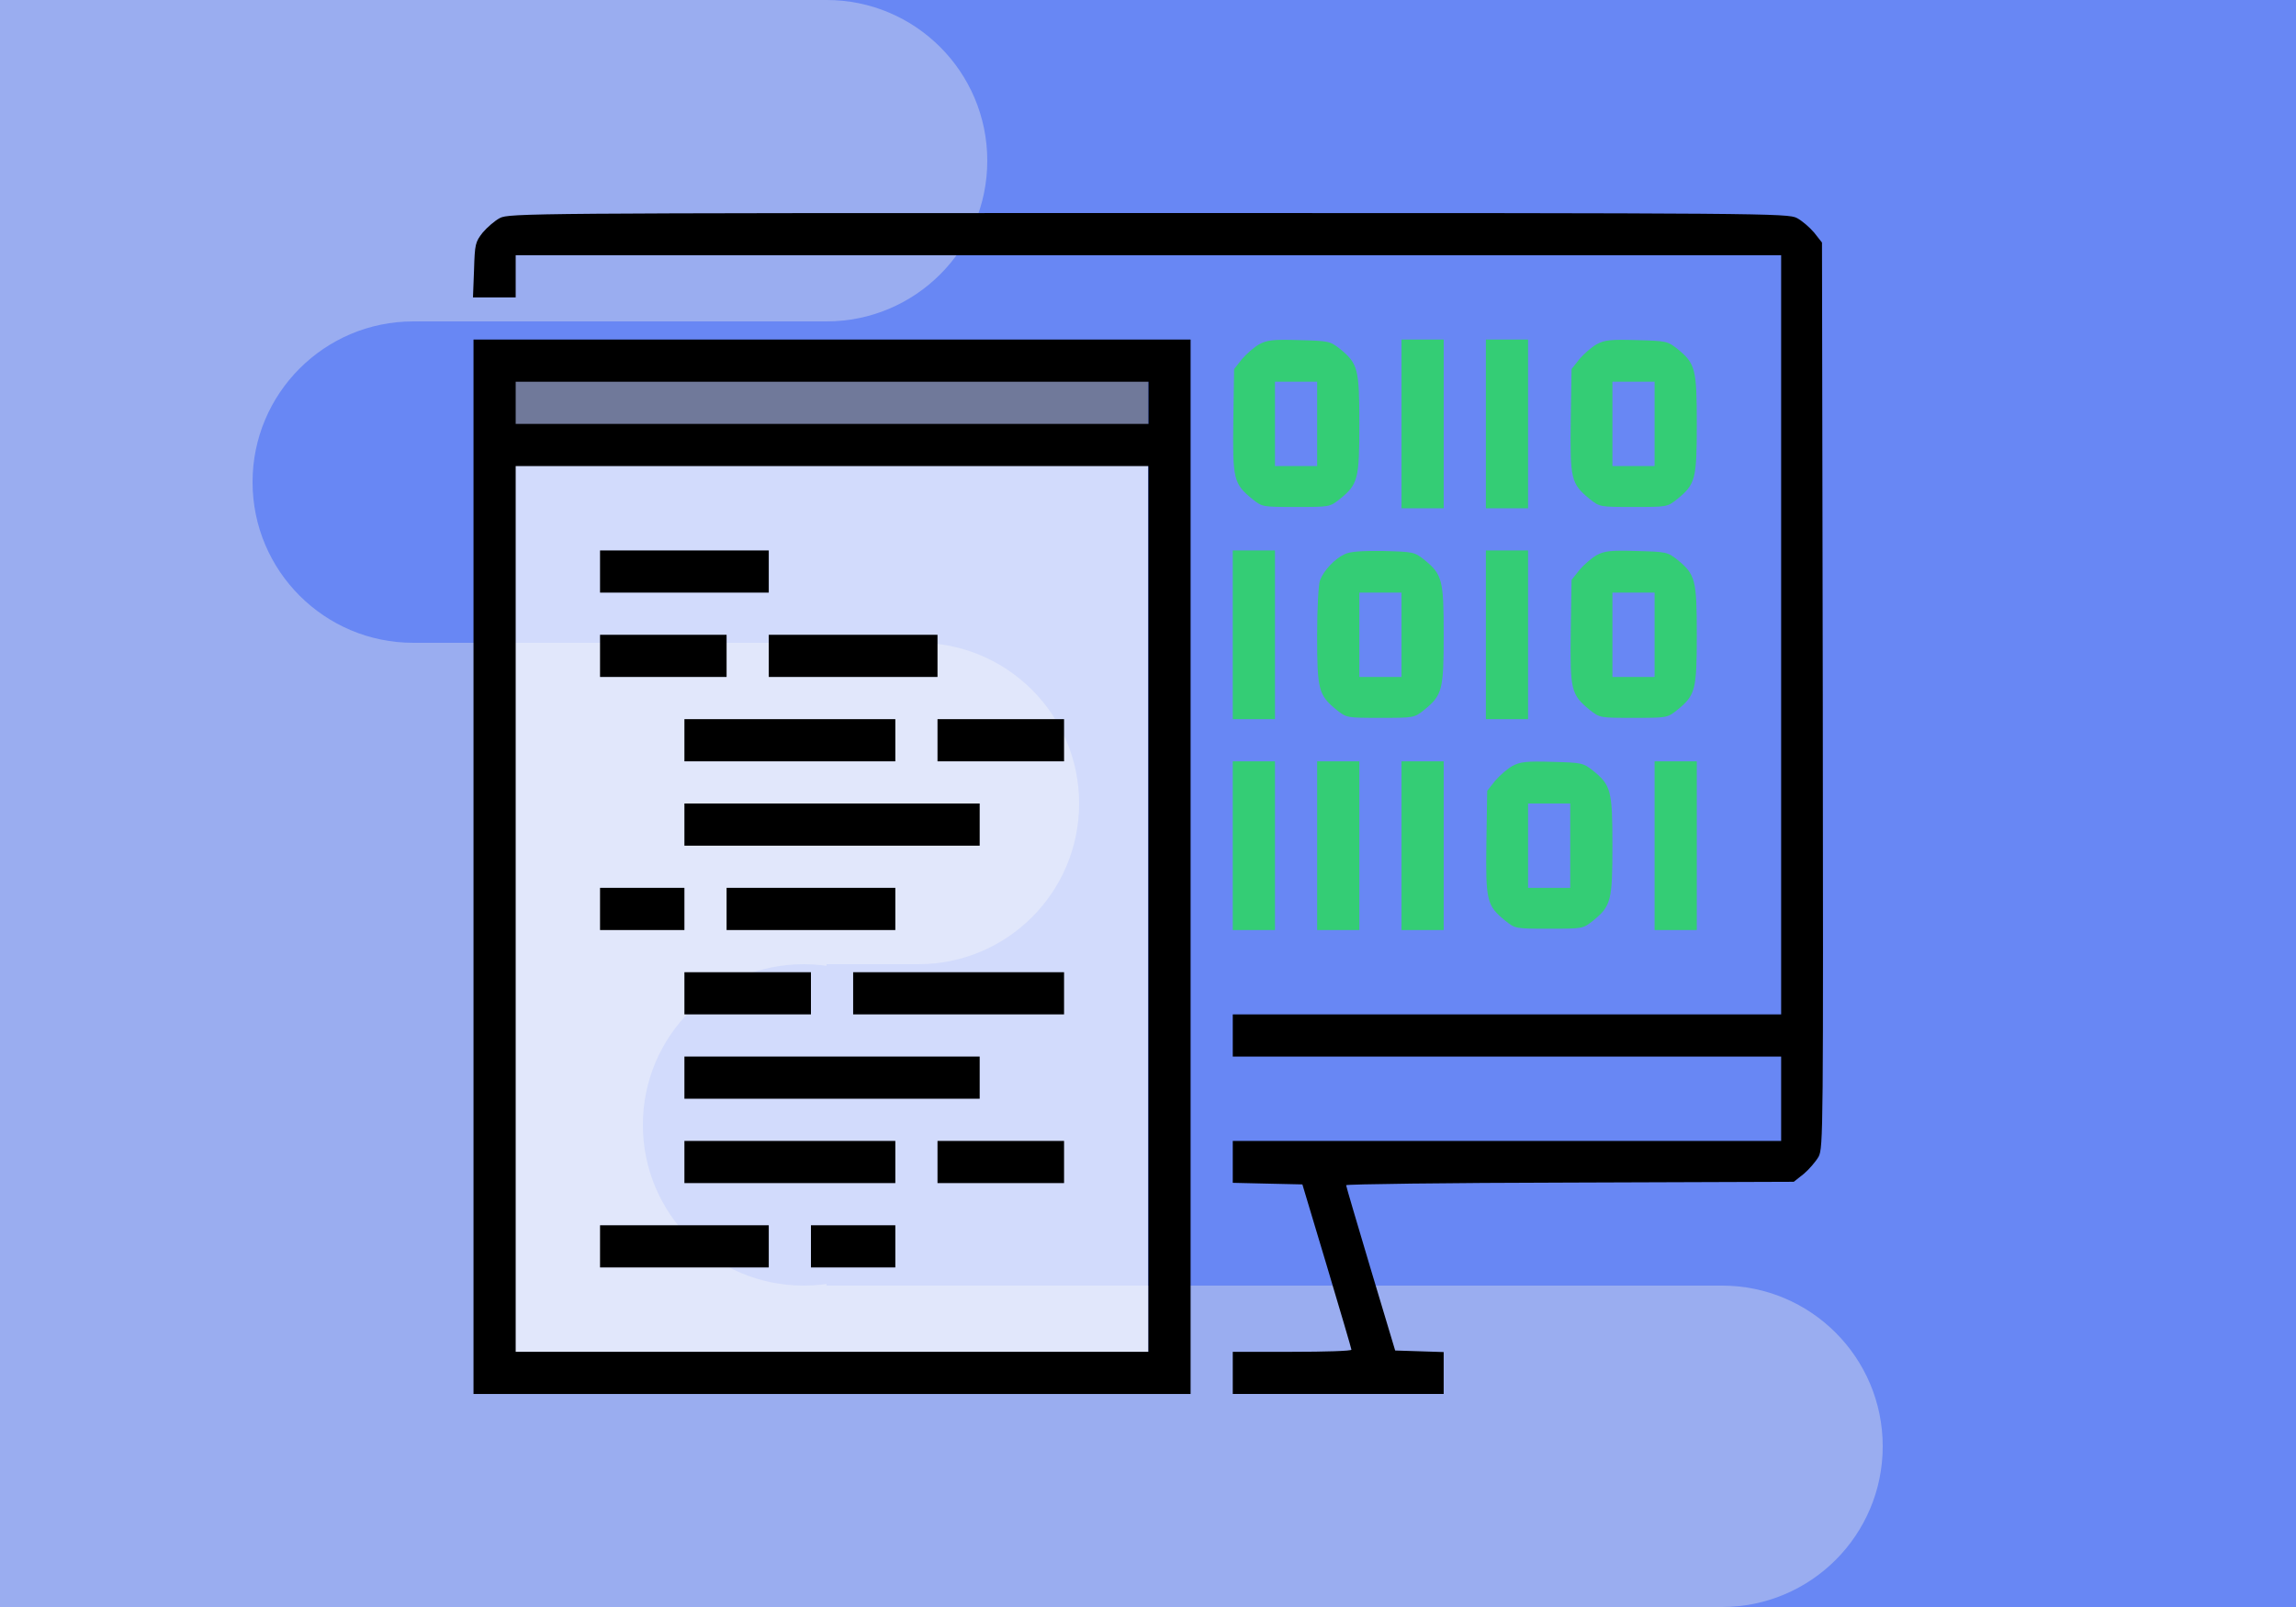<svg width="100" height="70" viewBox="0 0 100 70" fill="none" xmlns="http://www.w3.org/2000/svg">
<rect width="100" height="70" fill="white"/>
<rect width="100" height="70" fill="#6887F4"/>
<circle cx="36" cy="7" r="7" fill="#9AADF0"/>
<rect y="14" width="18" height="14" fill="#9AADF0"/>
<rect y="42" width="36" height="14" fill="#9AADF0"/>
<rect y="56" width="75" height="14" fill="#9AADF0"/>
<circle cx="40" cy="35" r="7" fill="#9AADF0"/>
<circle cx="75" cy="63" r="7" fill="#9AADF0"/>
<rect width="36" height="14" fill="#9AADF0"/>
<rect y="28" width="40" height="14" fill="#9AADF0"/>
<circle cx="18" cy="21" r="7" fill="#6887F4"/>
<circle cx="35" cy="49" r="7" fill="#6887F4"/>
<rect x="22.4" y="19.4" width="27.6" height="39.6" fill="white" fill-opacity="0.7"/>
<rect x="22" y="16" width="28" height="3" fill="#747474" fill-opacity="0.7"/>
<path d="M21.771 9.498C21.553 9.612 21.22 9.9 21.025 10.129C20.703 10.543 20.68 10.623 20.646 11.76L20.6 12.954H21.53H22.46V12.036V11.117H50.018H77.576V27.651V44.186H65.634H53.692V45.105V46.023H65.634H77.576V47.86V49.698H65.634H53.692V50.616V51.523L55.208 51.558L56.724 51.592L57.792 55.152C58.377 57.115 58.86 58.746 58.86 58.792C58.86 58.849 57.7 58.884 56.276 58.884H53.692V59.802V60.721H58.285H62.878V59.802V58.895L61.822 58.861L60.765 58.827L59.697 55.267C59.112 53.304 58.629 51.673 58.629 51.627C58.629 51.581 63.015 51.523 68.378 51.512L78.126 51.478L78.562 51.133C78.792 50.938 79.079 50.605 79.206 50.387C79.412 49.996 79.412 49.319 79.389 30.27L79.355 10.566L79.011 10.129C78.816 9.9 78.483 9.613 78.264 9.498C77.874 9.291 76.921 9.279 50.017 9.279C23.115 9.279 22.162 9.291 21.771 9.498Z" fill="black"/>
<path d="M20.623 37.756V60.721H36.239H51.855V37.756V14.791H36.239H20.623V37.756ZM50.018 17.547V18.465H36.239H22.46V17.547V16.628H36.239H50.018V17.547ZM50.018 39.593V58.884H36.239H22.46V39.593V20.302H36.239H50.018V39.593Z" fill="black"/>
<path d="M26.134 24.895V25.814H29.809H33.483V24.895V23.977H29.809H26.134V24.895Z" fill="black"/>
<path d="M26.134 28.57V29.488H28.89H31.646V28.57V27.651H28.89H26.134V28.57Z" fill="black"/>
<path d="M33.483 28.57V29.488H37.158H40.832V28.57V27.651H37.158H33.483V28.57Z" fill="black"/>
<path d="M29.809 32.244V33.163H34.402H38.995V32.244V31.326H34.402H29.809V32.244Z" fill="black"/>
<path d="M40.832 32.244V33.163H43.588H46.344V32.244V31.326H43.588H40.832V32.244Z" fill="black"/>
<path d="M29.809 35.919V36.837H36.239H42.669V35.919V35H36.239H29.809V35.919Z" fill="black"/>
<path d="M26.134 39.593V40.512H27.972H29.809V39.593V38.674H27.972H26.134V39.593Z" fill="black"/>
<path d="M31.646 39.593V40.512H35.32H38.995V39.593V38.674H35.32H31.646V39.593Z" fill="black"/>
<path d="M29.809 43.267V44.186H32.565H35.32V43.267V42.349H32.565H29.809V43.267Z" fill="black"/>
<path d="M37.158 43.267V44.186H41.751H46.344V43.267V42.349H41.751H37.158V43.267Z" fill="black"/>
<path d="M29.809 46.942V47.86H36.239H42.669V46.942V46.023H36.239H29.809V46.942Z" fill="black"/>
<path d="M29.809 50.616V51.535H34.402H38.995V50.616V49.698H34.402H29.809V50.616Z" fill="black"/>
<path d="M40.832 50.616V51.535H43.588H46.344V50.616V49.698H43.588H40.832V50.616Z" fill="black"/>
<path d="M26.134 54.291V55.209H29.809H33.483V54.291V53.372H29.809H26.134V54.291Z" fill="black"/>
<path d="M35.32 54.291V55.209H37.158H38.995V54.291V53.372H37.158H35.32V54.291Z" fill="black"/>
<path d="M54.841 14.998C54.623 15.124 54.289 15.411 54.094 15.641L53.75 16.077L53.716 18.328C53.681 20.877 53.727 21.072 54.543 21.738C54.979 22.083 54.979 22.083 56.449 22.083C57.918 22.083 57.918 22.083 58.355 21.738C59.148 21.095 59.205 20.866 59.205 18.466C59.205 16.066 59.147 15.837 58.355 15.193C57.93 14.86 57.873 14.849 56.587 14.815C55.438 14.779 55.185 14.814 54.841 14.998ZM57.367 18.465V20.302H56.448H55.53V18.465V16.628H56.448H57.367V18.465Z" fill="#34CD75"/>
<path d="M61.041 18.465V22.14H61.96H62.878V18.465V14.791H61.96H61.041V18.465Z" fill="#34CD75"/>
<path d="M64.716 18.465V22.14H65.634H66.553V18.465V14.791H65.634H64.716V18.465Z" fill="#34CD75"/>
<path d="M69.538 14.998C69.319 15.124 68.986 15.411 68.791 15.641L68.447 16.077L68.413 18.328C68.379 20.877 68.424 21.072 69.24 21.738C69.676 22.083 69.676 22.083 71.146 22.083C72.616 22.083 72.616 22.083 73.052 21.738C73.845 21.095 73.902 20.866 73.902 18.466C73.902 16.066 73.844 15.837 73.052 15.193C72.627 14.86 72.57 14.849 71.284 14.815C70.135 14.779 69.882 14.814 69.538 14.998ZM72.064 18.465V20.302H71.146H70.227V18.465V16.628H71.146H72.064V18.465Z" fill="#34CD75"/>
<path d="M53.692 27.651V31.326H54.611H55.53V27.651V23.977H54.611H53.692V27.651Z" fill="#34CD75"/>
<path d="M58.572 24.138C58.136 24.333 57.654 24.85 57.493 25.275C57.424 25.458 57.366 26.492 57.366 27.686C57.366 30.04 57.424 30.281 58.216 30.924C58.652 31.269 58.652 31.269 60.122 31.269C61.592 31.269 61.592 31.269 62.028 30.924C62.821 30.281 62.878 30.052 62.878 27.652C62.878 25.252 62.82 25.023 62.028 24.379C61.603 24.046 61.557 24.035 60.26 24.001C59.307 23.988 58.813 24.023 58.572 24.138ZM61.041 27.651V29.488H60.123H59.204V27.651V25.814H60.123H61.041V27.651Z" fill="#34CD75"/>
<path d="M64.716 27.651V31.326H65.634H66.553V27.651V23.977H65.634H64.716V27.651Z" fill="#34CD75"/>
<path d="M69.538 24.184C69.319 24.31 68.986 24.597 68.791 24.827L68.447 25.263L68.413 27.514C68.379 30.063 68.424 30.258 69.24 30.924C69.676 31.269 69.676 31.269 71.146 31.269C72.616 31.269 72.616 31.269 73.052 30.924C73.845 30.281 73.902 30.052 73.902 27.652C73.902 25.252 73.844 25.023 73.052 24.379C72.627 24.046 72.57 24.035 71.284 24.001C70.135 23.965 69.882 24 69.538 24.184ZM72.064 27.651V29.488H71.146H70.227V27.651V25.814H71.146H72.064V27.651Z" fill="#34CD75"/>
<path d="M53.692 36.837V40.512H54.611H55.53V36.837V33.163H54.611H53.692V36.837Z" fill="#34CD75"/>
<path d="M57.367 36.837V40.512H58.285H59.204V36.837V33.163H58.285H57.367V36.837Z" fill="#34CD75"/>
<path d="M61.041 36.837V40.512H61.96H62.878V36.837V33.163H61.96H61.041V36.837Z" fill="#34CD75"/>
<path d="M65.863 33.369C65.645 33.495 65.312 33.783 65.117 34.012L64.773 34.449L64.738 36.699C64.704 39.249 64.75 39.444 65.565 40.11C66.001 40.454 66.001 40.454 67.471 40.454C68.941 40.454 68.941 40.454 69.378 40.11C70.17 39.466 70.227 39.237 70.227 36.837C70.227 34.437 70.17 34.208 69.378 33.565C68.953 33.232 68.895 33.22 67.609 33.186C66.461 33.151 66.208 33.186 65.863 33.369ZM68.39 36.837V38.674H67.471H66.553V36.837V35H67.471H68.39V36.837Z" fill="#34CD75"/>
<path d="M72.064 36.837V40.512H72.983H73.902V36.837V33.163H72.983H72.064V36.837Z" fill="#34CD75"/>
</svg>
